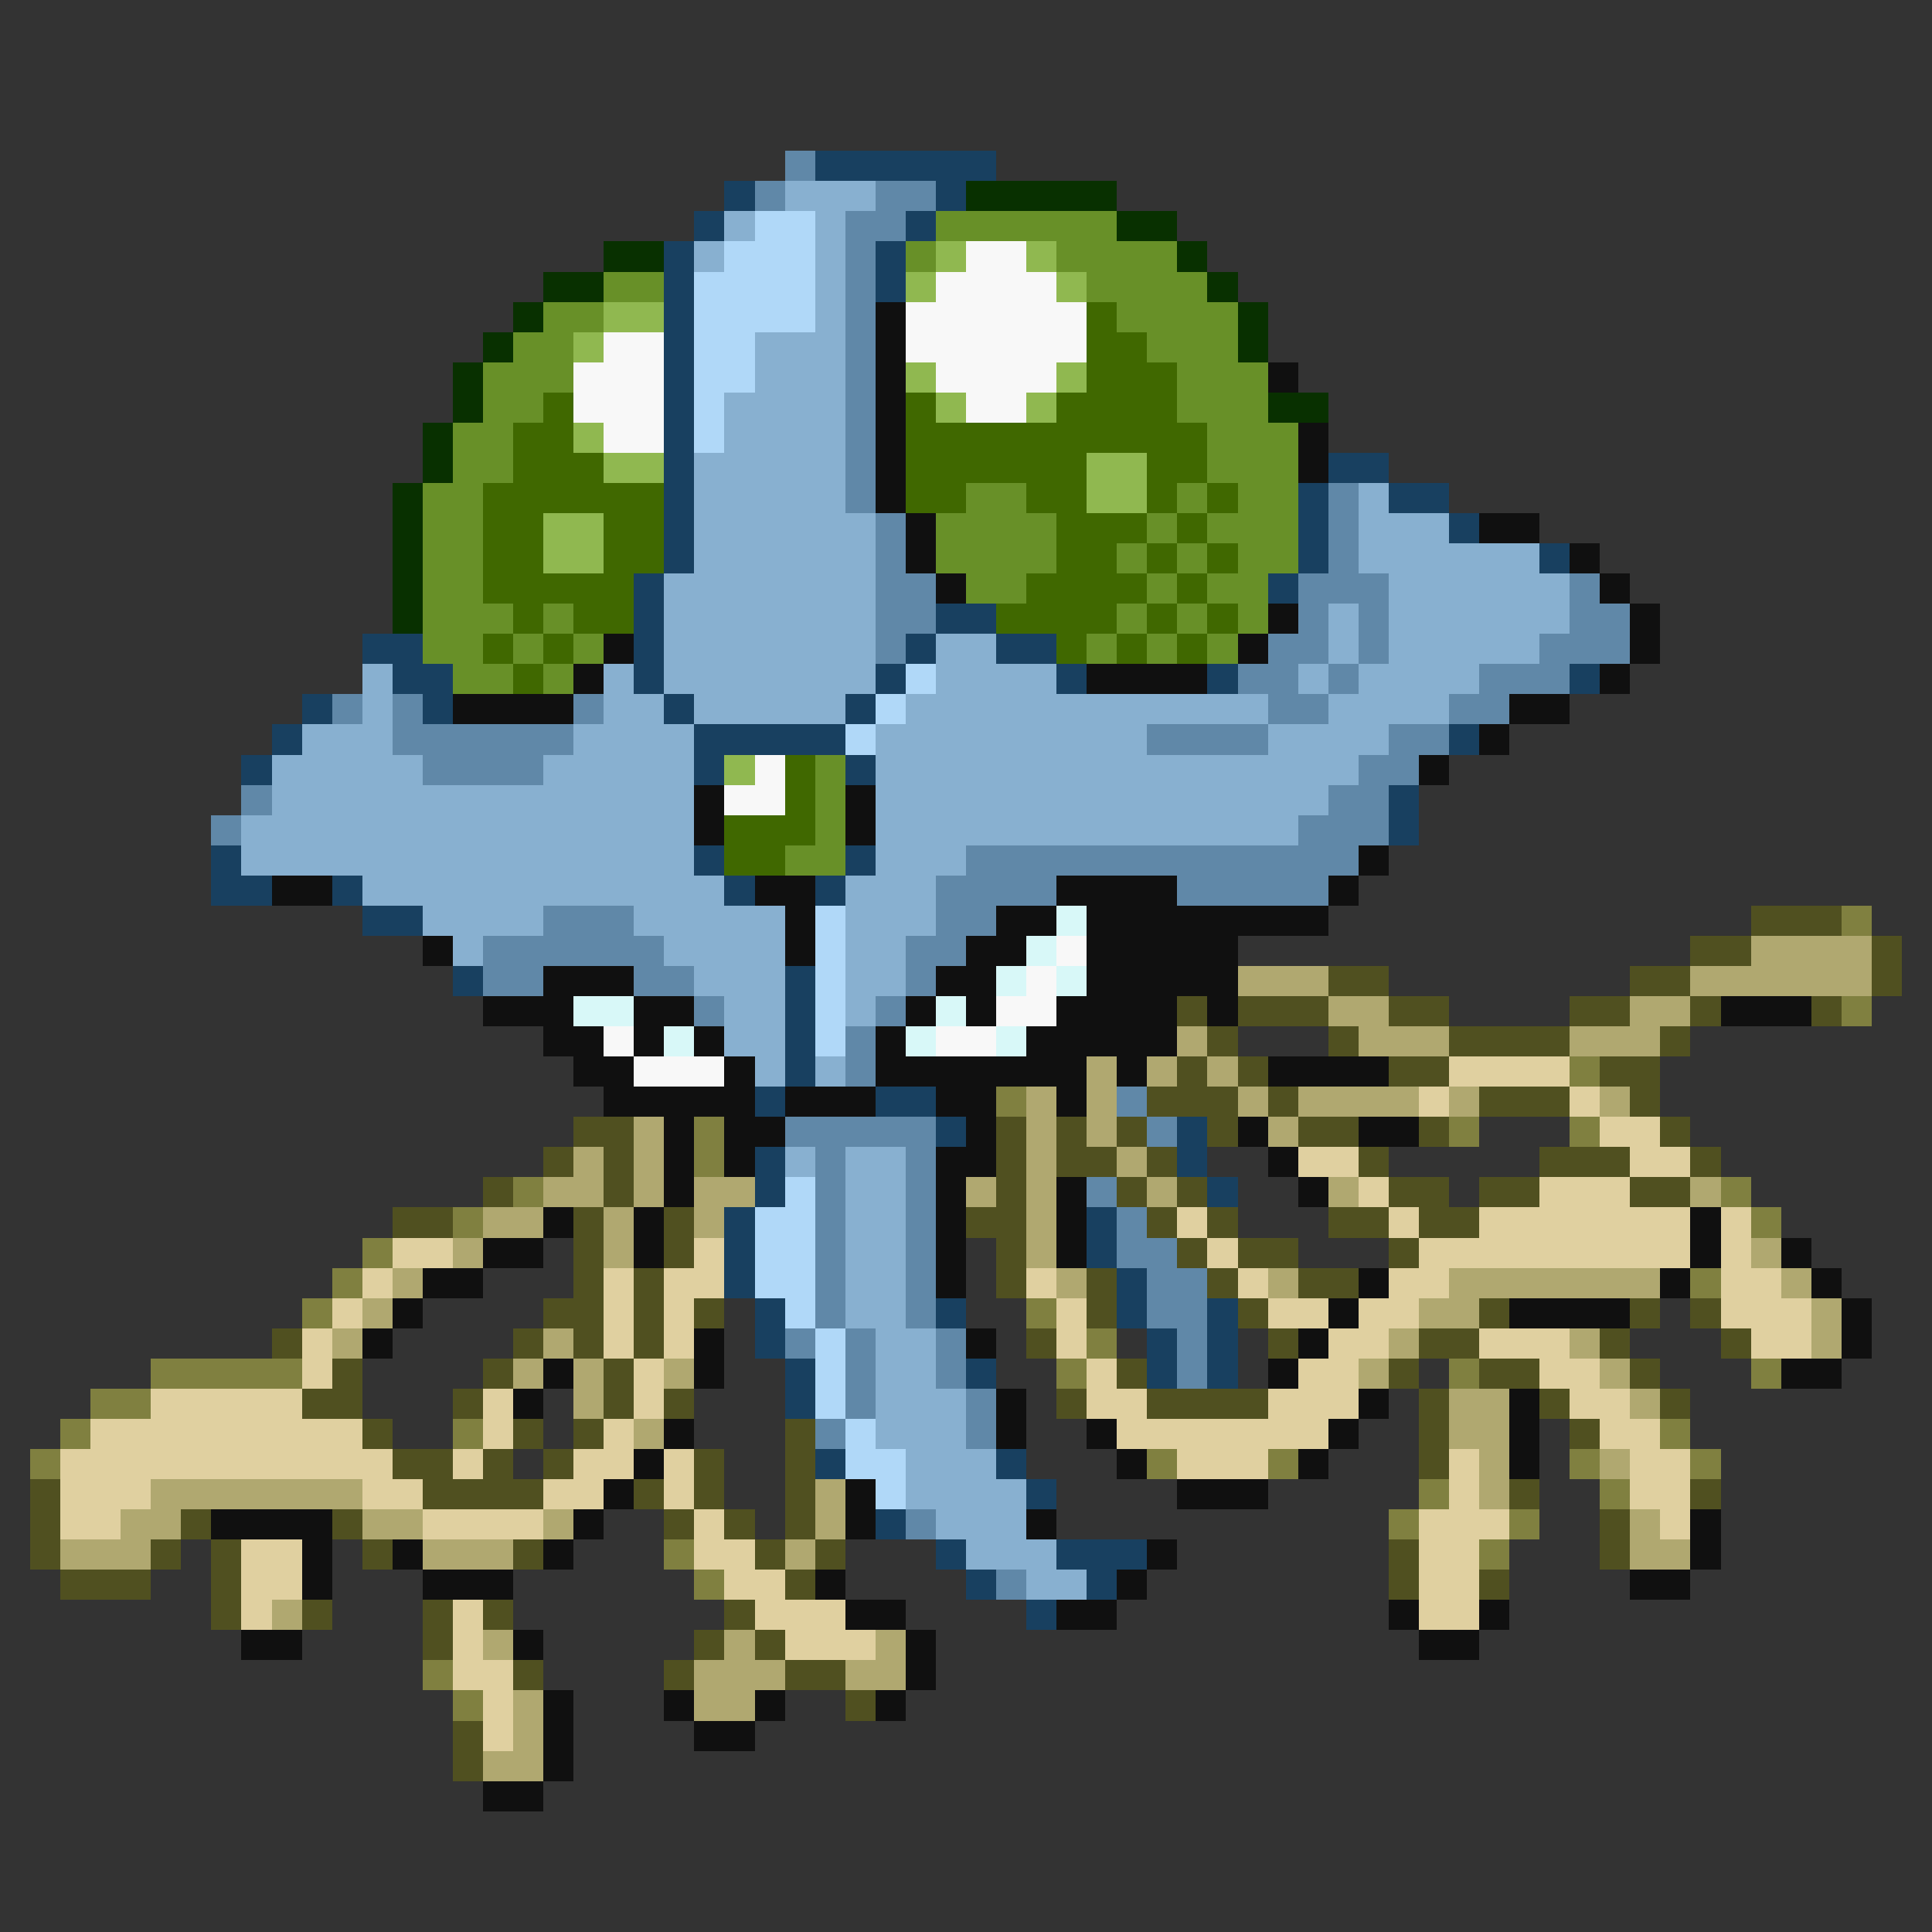<svg xmlns="http://www.w3.org/2000/svg" viewBox="0 -0.5 64 64" shape-rendering="crispEdges">
<rect x="0" y="-0.5" width="64" height="64" fill="#333333" stroke="none"/>
<path stroke="#6088a8" d="M26 5h1M25 6h1M29 6h2M28 7h2M28 8h1M28 9h1M28 10h1M28 11h1M28 12h1M28 13h1M28 14h1M28 15h1M28 16h1M44 16h1M29 17h1M44 17h1M29 18h1M44 18h1M29 19h2M43 19h3M52 19h1M29 20h2M43 20h1M45 20h1M52 20h2M29 21h1M42 21h2M45 21h1M51 21h3M41 22h2M44 22h1M49 22h3M11 23h1M13 23h1M19 23h1M42 23h2M48 23h2M13 24h6M38 24h4M46 24h2M14 25h4M45 25h2M8 26h1M44 26h2M7 27h1M43 27h3M32 28h13M31 29h4M39 29h5M18 30h3M31 30h2M16 31h6M30 31h2M16 32h2M21 32h2M30 32h1M23 33h1M29 33h1M28 34h1M28 35h1M37 36h1M26 37h5M38 37h1M27 38h1M30 38h1M27 39h1M30 39h1M36 39h1M27 40h1M30 40h1M37 40h1M27 41h1M30 41h1M37 41h2M27 42h1M30 42h1M38 42h2M27 43h1M30 43h1M38 43h2M26 44h1M28 44h1M31 44h1M39 44h1M28 45h1M31 45h1M39 45h1M28 46h1M32 46h1M27 47h1M32 47h1M30 50h1M33 52h1" />
<path stroke="#184060" d="M27 5h6M24 6h1M31 6h1M23 7h1M30 7h1M22 8h1M29 8h1M22 9h1M29 9h1M22 10h1M22 11h1M22 12h1M22 13h1M22 14h1M22 15h1M44 15h2M22 16h1M43 16h1M46 16h2M22 17h1M43 17h1M48 17h1M22 18h1M43 18h1M51 18h1M21 19h1M42 19h1M21 20h1M31 20h2M12 21h2M21 21h1M30 21h1M33 21h2M13 22h2M21 22h1M29 22h1M35 22h1M40 22h1M52 22h1M10 23h1M14 23h1M22 23h1M28 23h1M9 24h1M23 24h5M48 24h1M8 25h1M23 25h1M28 25h1M46 26h1M46 27h1M7 28h1M23 28h1M28 28h1M7 29h2M11 29h1M24 29h1M27 29h1M12 30h2M15 32h1M26 32h1M26 33h1M26 34h1M26 35h1M25 36h1M29 36h2M31 37h1M39 37h1M25 38h1M39 38h1M25 39h1M40 39h1M24 40h1M36 40h1M24 41h1M36 41h1M24 42h1M37 42h1M25 43h1M31 43h1M37 43h1M40 43h1M25 44h1M38 44h1M40 44h1M26 45h1M32 45h1M38 45h1M40 45h1M26 46h1M27 48h1M33 48h1M34 49h1M29 50h1M31 51h1M35 51h3M32 52h1M36 52h1M34 53h1" />
<path stroke="#88b0d0" d="M26 6h3M24 7h1M27 7h1M23 8h1M27 8h1M27 9h1M27 10h1M25 11h3M25 12h3M24 13h4M24 14h4M23 15h5M23 16h5M45 16h1M23 17h6M45 17h3M23 18h6M45 18h6M22 19h7M46 19h6M22 20h7M44 20h1M46 20h6M22 21h7M31 21h2M44 21h1M46 21h5M12 22h1M20 22h1M22 22h7M31 22h4M43 22h1M45 22h4M12 23h1M20 23h2M23 23h5M30 23h12M44 23h4M10 24h3M19 24h4M29 24h9M42 24h4M9 25h5M18 25h5M29 25h16M9 26h14M29 26h15M8 27h15M29 27h14M8 28h15M29 28h3M12 29h12M28 29h3M14 30h4M21 30h5M28 30h3M15 31h1M22 31h4M28 31h2M23 32h3M28 32h2M24 33h2M28 33h1M24 34h2M25 35h1M27 35h1M26 38h1M28 38h2M28 39h2M28 40h2M28 41h2M28 42h2M28 43h2M29 44h2M29 45h2M29 46h3M29 47h3M30 48h3M30 49h4M31 50h3M32 51h3M34 52h2" />
<path stroke="#083000" d="M32 6h5M37 7h2M20 8h2M39 8h1M18 9h2M40 9h1M17 10h1M41 10h1M16 11h1M41 11h1M15 12h1M15 13h1M42 13h2M14 14h1M14 15h1M13 16h1M13 17h1M13 18h1M13 19h1M13 20h1" />
<path stroke="#b0d8f8" d="M25 7h2M24 8h3M23 9h4M23 10h4M23 11h2M23 12h2M23 13h1M23 14h1M30 22h1M29 23h1M28 24h1M27 30h1M27 31h1M27 32h1M27 33h1M27 34h1M26 39h1M25 40h2M25 41h2M25 42h2M26 43h1M27 44h1M27 45h1M27 46h1M28 47h1M28 48h2M29 49h1" />
<path stroke="#689028" d="M31 7h6M30 8h1M35 8h4M20 9h2M36 9h4M18 10h2M37 10h4M17 11h2M38 11h3M16 12h3M39 12h3M16 13h2M39 13h3M15 14h2M40 14h3M15 15h2M40 15h3M14 16h2M32 16h2M39 16h1M41 16h2M14 17h2M31 17h4M38 17h1M40 17h3M14 18h2M31 18h4M37 18h1M39 18h1M41 18h2M14 19h2M32 19h2M38 19h1M40 19h2M14 20h3M18 20h1M37 20h1M39 20h1M41 20h1M14 21h2M17 21h1M19 21h1M36 21h1M38 21h1M40 21h1M15 22h2M18 22h1M27 25h1M27 26h1M27 27h1M26 28h2" />
<path stroke="#90b850" d="M31 8h1M34 8h1M30 9h1M35 9h1M20 10h2M19 11h1M30 12h1M35 12h1M31 13h1M34 13h1M19 14h1M20 15h2M36 15h2M36 16h2M18 17h2M18 18h2M24 25h1" />
<path stroke="#f8f8f8" d="M32 8h2M31 9h4M30 10h6M20 11h2M30 11h6M19 12h3M31 12h4M19 13h3M32 13h2M20 14h2M25 25h1M24 26h2M35 31h1M34 32h1M33 33h2M20 34h1M31 34h2M21 35h3" />
<path stroke="#101010" d="M29 10h1M29 11h1M29 12h1M42 12h1M29 13h1M29 14h1M43 14h1M29 15h1M43 15h1M29 16h1M30 17h1M49 17h2M30 18h1M52 18h1M31 19h1M53 19h1M42 20h1M54 20h1M20 21h1M41 21h1M54 21h1M19 22h1M36 22h4M53 22h1M15 23h4M50 23h2M49 24h1M47 25h1M23 26h1M28 26h1M23 27h1M28 27h1M45 28h1M9 29h2M25 29h2M35 29h4M44 29h1M26 30h1M33 30h2M36 30h8M14 31h1M26 31h1M32 31h2M36 31h5M18 32h3M31 32h2M36 32h5M16 33h3M21 33h2M30 33h1M32 33h1M35 33h4M40 33h1M57 33h3M18 34h2M21 34h1M23 34h1M29 34h1M34 34h5M19 35h2M24 35h1M29 35h7M37 35h1M42 35h4M20 36h5M26 36h3M31 36h2M35 36h1M22 37h1M24 37h2M32 37h1M41 37h1M45 37h2M22 38h1M24 38h1M31 38h2M42 38h1M22 39h1M31 39h1M35 39h1M43 39h1M18 40h1M21 40h1M31 40h1M35 40h1M56 40h1M16 41h2M21 41h1M31 41h1M35 41h1M56 41h1M59 41h1M14 42h2M31 42h1M45 42h1M55 42h1M60 42h1M13 43h1M44 43h1M50 43h4M61 43h1M12 44h1M23 44h1M32 44h1M43 44h1M61 44h1M18 45h1M23 45h1M42 45h1M59 45h2M17 46h1M33 46h1M45 46h1M50 46h1M22 47h1M33 47h1M36 47h1M44 47h1M50 47h1M21 48h1M37 48h1M43 48h1M50 48h1M20 49h1M28 49h1M39 49h3M7 50h4M19 50h1M28 50h1M34 50h1M56 50h1M10 51h1M13 51h1M18 51h1M38 51h1M56 51h1M10 52h1M14 52h3M27 52h1M37 52h1M54 52h2M28 53h2M35 53h2M46 53h1M49 53h1M8 54h2M17 54h1M30 54h1M47 54h2M30 55h1M18 56h1M22 56h1M25 56h1M29 56h1M18 57h1M23 57h2M18 58h1M16 59h2" />
<path stroke="#406800" d="M36 10h1M36 11h2M36 12h3M18 13h1M30 13h1M35 13h4M17 14h2M30 14h10M17 15h3M30 15h6M38 15h2M16 16h6M30 16h2M34 16h2M38 16h1M40 16h1M16 17h2M20 17h2M35 17h3M39 17h1M16 18h2M20 18h2M35 18h2M38 18h1M40 18h1M16 19h5M34 19h4M39 19h1M17 20h1M19 20h2M33 20h4M38 20h1M40 20h1M16 21h1M18 21h1M35 21h1M37 21h1M39 21h1M17 22h1M26 25h1M26 26h1M24 27h3M24 28h2" />
<path stroke="#d8f8f8" d="M35 30h1M34 31h1M33 32h1M35 32h1M19 33h2M31 33h1M22 34h1M30 34h1M33 34h1" />
<path stroke="#505020" d="M58 30h3M56 31h2M62 31h1M44 32h2M54 32h2M62 32h1M39 33h1M41 33h3M46 33h2M52 33h2M56 33h1M60 33h1M40 34h1M44 34h1M48 34h4M55 34h1M39 35h1M41 35h1M46 35h2M53 35h2M38 36h3M42 36h1M49 36h3M54 36h1M19 37h2M33 37h1M35 37h1M37 37h1M40 37h1M43 37h2M47 37h1M55 37h1M18 38h1M20 38h1M33 38h1M35 38h2M38 38h1M45 38h1M51 38h3M56 38h1M16 39h1M20 39h1M33 39h1M37 39h1M39 39h1M46 39h2M49 39h2M54 39h2M13 40h2M19 40h1M22 40h1M32 40h2M38 40h1M40 40h1M44 40h2M47 40h2M19 41h1M22 41h1M33 41h1M39 41h1M41 41h2M46 41h1M19 42h1M21 42h1M33 42h1M36 42h1M40 42h1M43 42h2M18 43h2M21 43h1M23 43h1M36 43h1M41 43h1M49 43h1M54 43h1M56 43h1M9 44h1M17 44h1M19 44h1M21 44h1M34 44h1M42 44h1M47 44h2M53 44h1M57 44h1M11 45h1M16 45h1M20 45h1M37 45h1M46 45h1M49 45h2M54 45h1M10 46h2M15 46h1M20 46h1M22 46h1M35 46h1M38 46h4M47 46h1M51 46h1M55 46h1M12 47h1M17 47h1M19 47h1M26 47h1M47 47h1M52 47h1M13 48h2M16 48h1M18 48h1M23 48h1M26 48h1M47 48h1M1 49h1M14 49h4M21 49h1M23 49h1M26 49h1M50 49h1M56 49h1M1 50h1M6 50h1M11 50h1M22 50h1M24 50h1M26 50h1M53 50h1M1 51h1M5 51h1M7 51h1M12 51h1M17 51h1M25 51h1M27 51h1M46 51h1M53 51h1M2 52h3M7 52h1M26 52h1M46 52h1M49 52h1M7 53h1M10 53h1M14 53h1M16 53h1M24 53h1M14 54h1M23 54h1M25 54h1M17 55h1M22 55h1M26 55h2M28 56h1M15 57h1M15 58h1" />
<path stroke="#808040" d="M61 30h1M61 33h1M52 35h1M33 36h1M23 37h1M48 37h1M52 37h1M23 38h1M17 39h1M57 39h1M15 40h1M58 40h1M12 41h1M11 42h1M56 42h1M10 43h1M34 43h1M36 44h1M5 45h5M35 45h1M48 45h1M58 45h1M3 46h2M2 47h1M15 47h1M55 47h1M1 48h1M38 48h1M42 48h1M52 48h1M56 48h1M47 49h1M53 49h1M46 50h1M50 50h1M22 51h1M49 51h1M23 52h1M14 55h1M15 56h1" />
<path stroke="#b0a870" d="M58 31h4M41 32h3M56 32h6M44 33h2M54 33h2M39 34h1M45 34h3M52 34h3M36 35h1M38 35h1M40 35h1M34 36h1M36 36h1M41 36h1M43 36h4M48 36h1M53 36h1M21 37h1M34 37h1M36 37h1M42 37h1M19 38h1M21 38h1M34 38h1M37 38h1M18 39h2M21 39h1M23 39h2M32 39h1M34 39h1M38 39h1M44 39h1M56 39h1M16 40h2M20 40h1M23 40h1M34 40h1M15 41h1M20 41h1M34 41h1M58 41h1M13 42h1M35 42h1M42 42h1M48 42h7M59 42h1M12 43h1M47 43h2M60 43h1M11 44h1M18 44h1M46 44h1M52 44h1M60 44h1M17 45h1M19 45h1M22 45h1M45 45h1M53 45h1M19 46h1M48 46h2M54 46h1M21 47h1M48 47h2M49 48h1M53 48h1M5 49h7M27 49h1M49 49h1M4 50h2M12 50h2M18 50h1M27 50h1M54 50h1M2 51h3M14 51h3M26 51h1M54 51h2M9 53h1M16 54h1M24 54h1M29 54h1M23 55h3M28 55h2M17 56h1M23 56h2M17 57h1M16 58h2" />
<path stroke="#e0d0a0" d="M48 35h4M47 36h1M52 36h1M53 37h2M43 38h2M54 38h2M45 39h1M51 39h3M39 40h1M46 40h1M49 40h7M57 40h1M13 41h2M23 41h1M40 41h1M47 41h9M57 41h1M12 42h1M20 42h1M22 42h2M34 42h1M41 42h1M46 42h2M57 42h2M11 43h1M20 43h1M22 43h1M35 43h1M42 43h2M45 43h2M57 43h3M10 44h1M20 44h1M22 44h1M35 44h1M44 44h2M49 44h3M58 44h2M10 45h1M21 45h1M36 45h1M43 45h2M51 45h2M5 46h5M16 46h1M21 46h1M36 46h2M42 46h3M52 46h2M3 47h9M16 47h1M20 47h1M37 47h7M53 47h2M2 48h11M15 48h1M19 48h2M22 48h1M39 48h3M48 48h1M54 48h2M2 49h3M12 49h2M18 49h2M22 49h1M48 49h1M54 49h2M2 50h2M14 50h4M23 50h1M47 50h3M55 50h1M8 51h2M23 51h2M47 51h2M8 52h2M24 52h2M47 52h2M8 53h1M15 53h1M25 53h3M47 53h2M15 54h1M26 54h3M15 55h2M16 56h1M16 57h1" />
</svg>